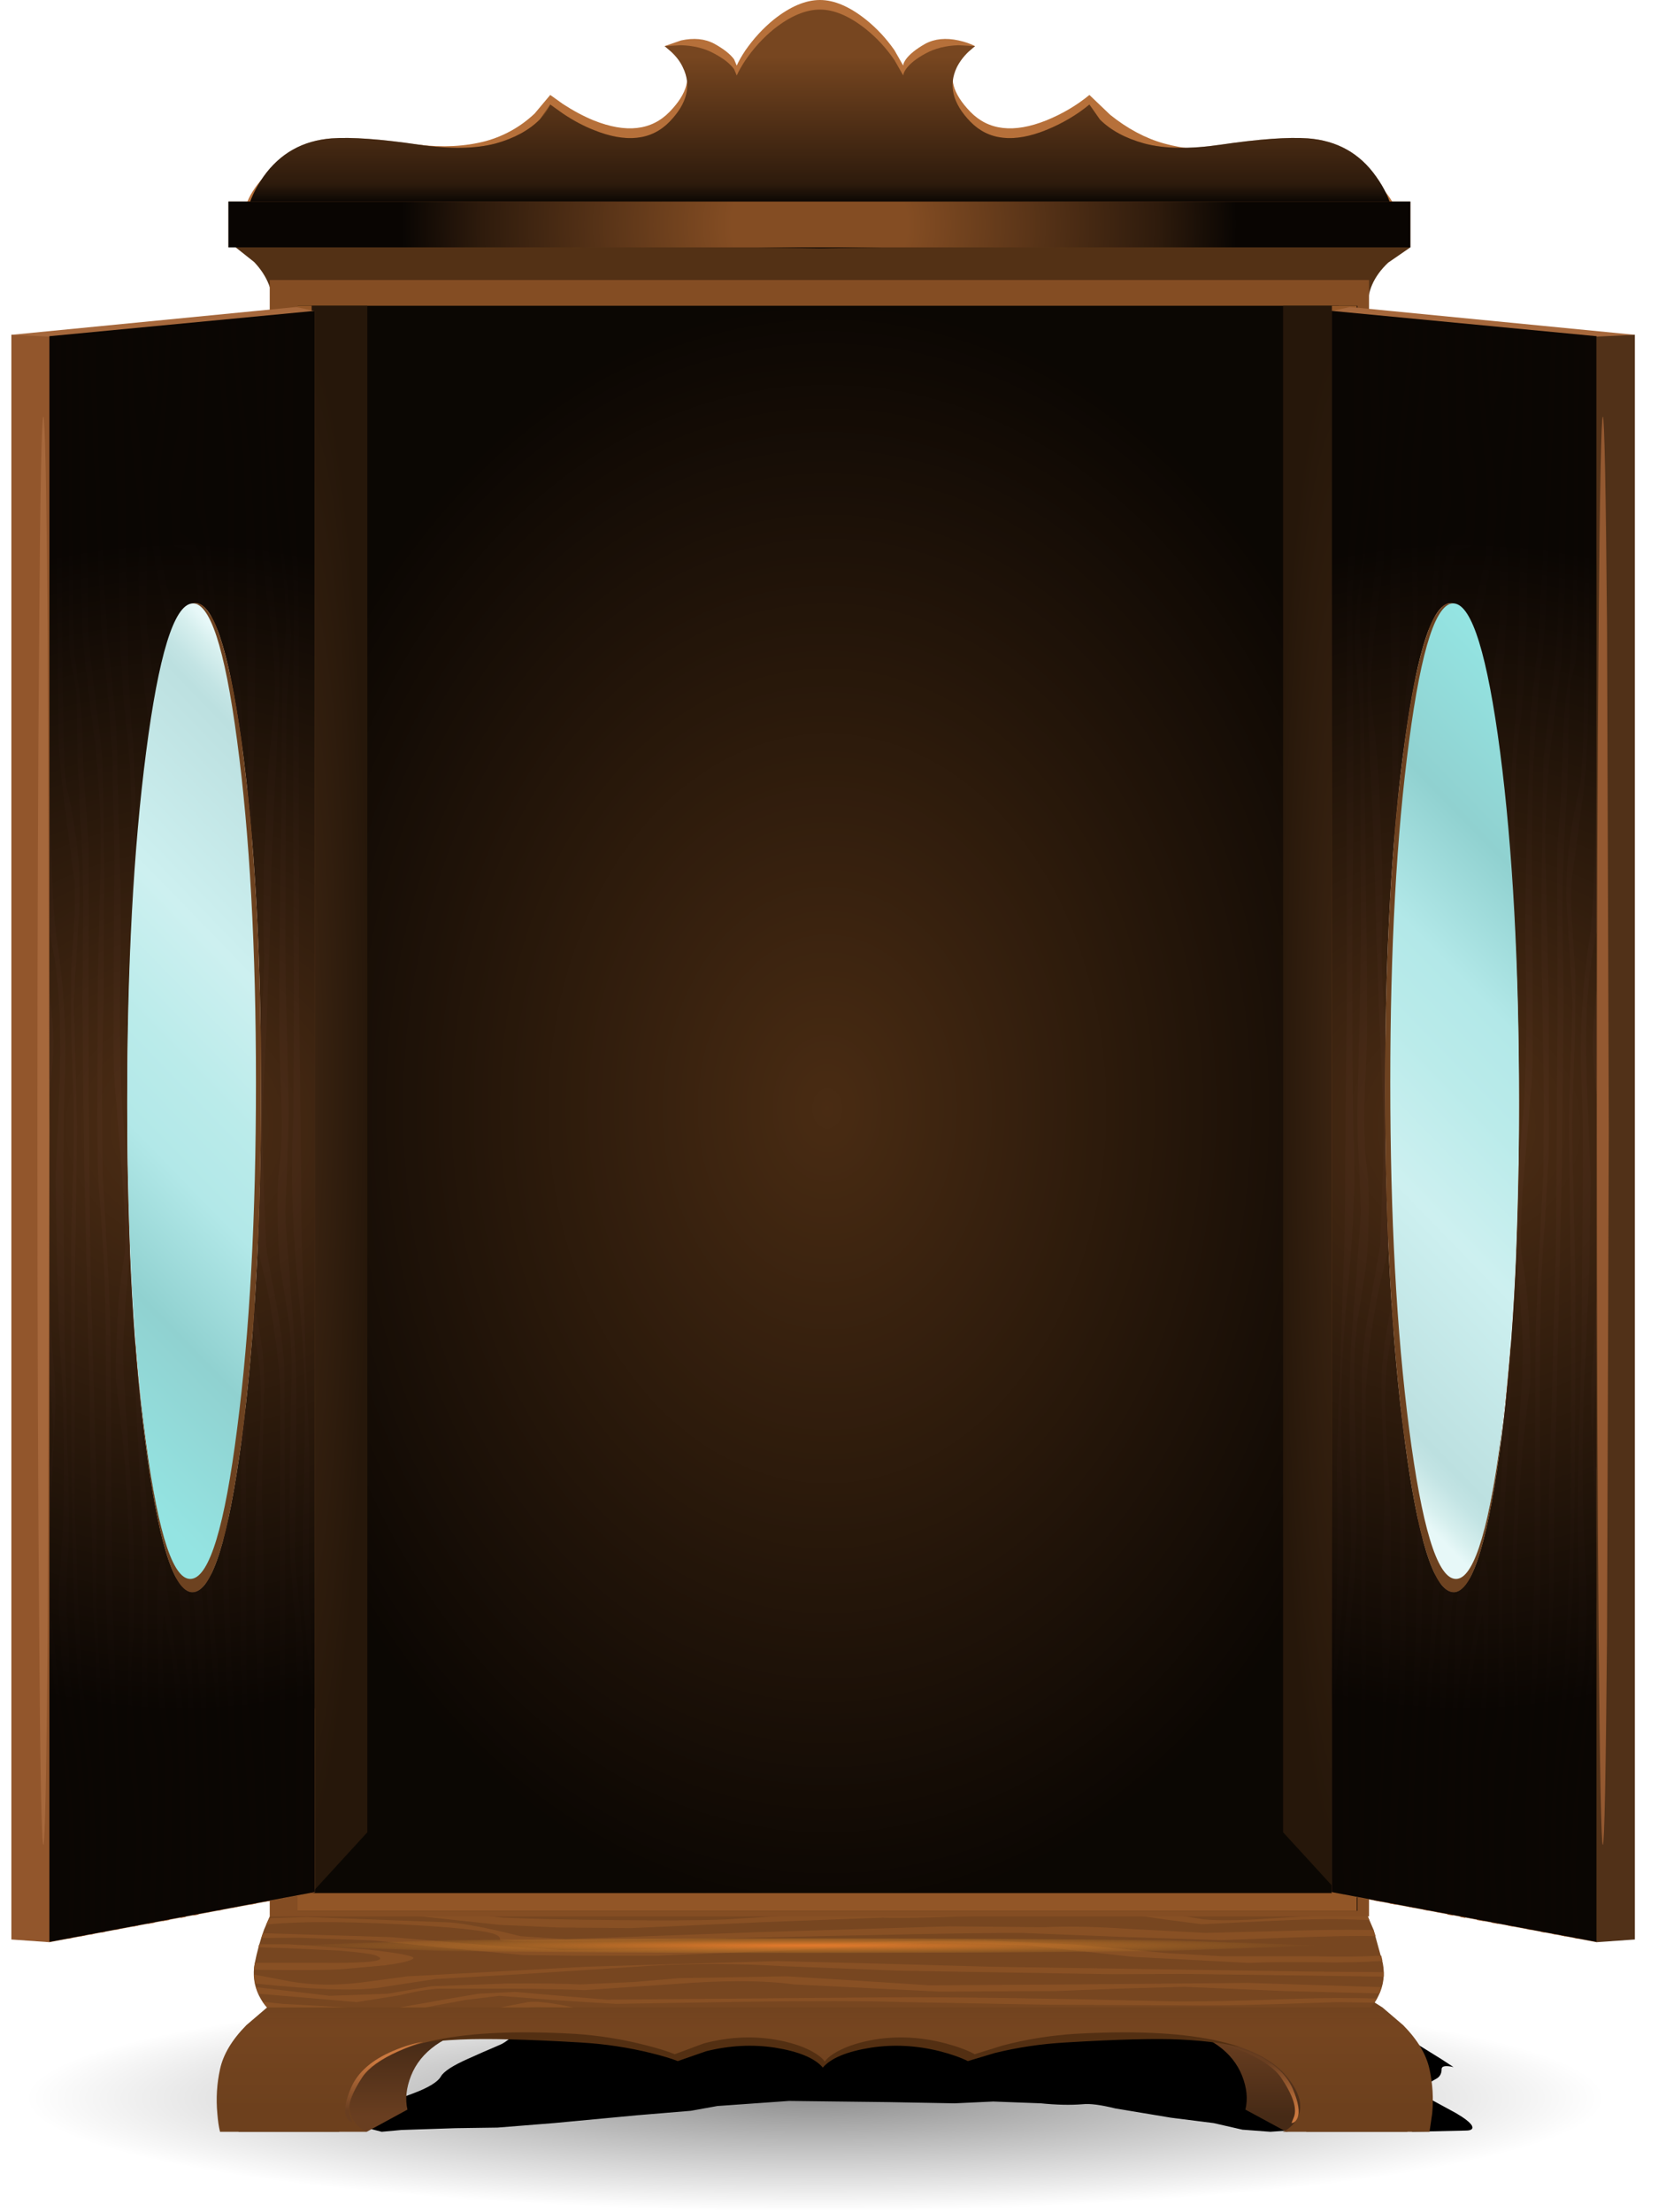 <?xml version="1.0" encoding="UTF-8" standalone="no"?>
<svg xmlns:xlink="http://www.w3.org/1999/xlink" height="369.25px" width="278.25px" xmlns="http://www.w3.org/2000/svg">
  <g transform="matrix(1.0, 0.0, 0.0, 1.0, 0.0, 0.0)">
    <use height="37.95" transform="matrix(1.0, 0.0, 0.0, 1.0, 4.1, 331.3)" width="264.0" xlink:href="#shape0"/>
    <use height="28.15" transform="matrix(0.97, 0.0, 0.0, 1.0, 52.4, 327.8)" width="199.5" xlink:href="#sprite0"/>
    <use height="355.9" transform="matrix(1.0, 0.0, 0.0, 1.0, 36.2, 0.0)" width="203.1" xlink:href="#shape2"/>
    <use height="41.0" transform="matrix(1.0, 0.0, 0.0, 1.0, 41.3, 1.6)" width="191.25" xlink:href="#sprite1"/>
    <use height="301.5" transform="matrix(1.0, 0.0, 0.0, 1.0, 38.15, 33.65)" width="197.4" xlink:href="#shape4"/>
    <use height="7.65" transform="matrix(1.0, 0.0, 0.0, 1.0, 38.15, 33.65)" width="197.4" xlink:href="#sprite2"/>
    <use height="268.0" transform="matrix(1.0, 0.0, 0.0, 1.0, 49.65, 51.05)" width="176.95" xlink:href="#shape6"/>
    <use height="265.05" transform="matrix(1.033, 0.0, 0.0, 1.011, 49.7, 51.05)" width="171.35" xlink:href="#sprite3"/>
    <use height="273.2" transform="matrix(1.0, 0.0, 0.0, 1.0, 1.9, 51.05)" width="224.7" xlink:href="#shape8"/>
    <use height="270.4" transform="matrix(1.0, 0.0, 0.0, 1.007, 8.25, 51.9)" width="44.3" xlink:href="#sprite4"/>
    <use height="165.1" transform="matrix(1.0, 0.0, 0.0, 1.0, 22.95, 100.75)" width="20.65" xlink:href="#shape10"/>
    <use height="161.7" transform="matrix(1.0, 0.0, 0.0, 1.007, 21.25, 100.75)" width="21.5" xlink:href="#sprite5"/>
    <use height="273.0" transform="matrix(1.0, 0.0, 0.0, 1.0, 6.25, 51.25)" width="266.8" xlink:href="#shape12"/>
    <use height="270.4" transform="matrix(1.0, 0.0, 0.0, 1.007, 222.4, 51.9)" width="44.25" xlink:href="#sprite6"/>
    <use height="165.1" transform="matrix(1.0, 0.0, 0.0, 1.0, 231.35, 100.75)" width="20.65" xlink:href="#shape14"/>
    <use height="161.7" transform="matrix(1.0, 0.0, 0.0, 1.007, 232.2, 100.75)" width="21.5" xlink:href="#sprite7"/>
    <use height="238.45" transform="matrix(1.0, 0.0, 0.0, 1.0, 266.7, 69.55)" width="2.0" xlink:href="#shape16"/>
  </g>
  <defs>
    <g id="shape0" transform="matrix(1.0, 0.0, 0.0, 1.0, -4.1, -331.3)">
      <path d="M42.75 336.85 Q81.45 331.3 136.15 331.3 190.8 331.3 229.45 336.85 268.1 342.45 268.1 350.3 268.1 358.15 229.45 363.7 190.8 369.25 136.15 369.25 81.5 369.25 42.75 363.7 4.1 358.15 4.1 350.3 4.1 342.45 42.75 336.85" fill="url(#gradient0)" fill-rule="evenodd" stroke="none"/>
    </g>
    <radialGradient cx="0" cy="0" gradientTransform="matrix(0.161, 0.0, 0.0, -0.023, 136.15, 350.3)" gradientUnits="userSpaceOnUse" id="gradient0" r="819.2" spreadMethod="pad">
      <stop offset="0.0" stop-color="#000000" stop-opacity="0.439"/>
      <stop offset="1.0" stop-color="#000000" stop-opacity="0.0"/>
    </radialGradient>
    <g id="sprite0" transform="matrix(1.0, 0.0, 0.0, 1.0, 0.0, 0.0)">
      <use height="28.15" transform="matrix(1.0, 0.0, 0.0, 1.0, 0.0, 0.0)" width="199.5" xlink:href="#shape1"/>
    </g>
    <g id="shape1" transform="matrix(1.0, 0.0, 0.0, 1.0, 0.0, 0.0)">
      <path d="M183.9 7.85 Q183.8 8.55 185.55 9.4 L187.35 10.4 Q186.4 10.25 187.2 11.05 L189.3 13.05 194.2 16.0 196.25 17.3 Q194.2 16.85 194.2 17.65 194.2 18.65 193.45 19.15 L191.75 20.1 Q190.95 20.6 191.05 21.45 L191.3 22.15 196.7 25.0 Q198.9 26.25 199.4 27.05 199.85 27.9 198.35 27.9 L189.2 28.1 188.0 27.6 183.05 27.05 173.5 27.5 164.7 28.1 159.9 27.75 154.95 26.65 147.6 25.75 138.0 24.2 Q134.25 23.3 132.4 23.5 129.3 23.75 125.2 23.35 L117.0 23.05 110.35 23.35 99.05 23.15 81.85 22.95 69.5 23.8 64.9 24.6 55.6 25.35 41.35 26.65 31.65 27.4 24.4 27.5 15.1 27.8 11.7 28.1 4.25 26.25 Q5.05 25.65 5.9 25.15 L0.0 22.15 3.75 15.15 9.05 23.75 10.75 23.35 Q13.65 23.0 17.1 21.7 21.1 20.25 21.9 18.85 22.65 17.6 26.6 15.9 28.75 14.95 32.25 13.5 33.75 12.8 35.5 10.75 L38.45 7.35 Q42.25 3.55 81.85 2.15 L124.3 0.4 Q144.9 -0.35 151.25 0.4 157.6 1.15 166.75 3.3 L179.95 6.55 Q183.95 7.5 183.9 7.85" fill="#000000" fill-rule="evenodd" stroke="none"/>
    </g>
    <g id="shape2" transform="matrix(1.0, 0.0, 0.0, 1.0, -36.2, 0.0)">
      <path d="M86.35 337.1 L95.85 335.85 Q99.15 335.65 100.6 335.9 L86.35 337.1 80.15 338.35 Q71.05 340.5 68.65 346.55 67.45 349.6 68.05 352.2 L61.25 355.9 53.8 354.05 49.45 348.5 Q49.55 347.5 50.0 346.0 50.95 343.0 52.9 340.5 L51.65 339.9 86.35 337.1" fill="url(#gradient1)" fill-rule="evenodd" stroke="none"/>
      <path d="M223.2 340.5 Q225.15 343.0 226.05 346.0 L226.6 348.5 222.25 354.05 214.85 355.9 208.0 352.2 Q208.65 349.6 207.45 346.55 205.05 340.5 195.95 338.35 L189.75 337.1 224.45 339.9 223.2 340.5 M175.5 335.9 L180.25 335.85 Q184.5 336.1 189.75 337.1 L175.5 335.9" fill="url(#gradient2)" fill-rule="evenodd" stroke="none"/>
      <path d="M56.3 332.3 L65.5 331.1 73.1 330.35 137.45 335.65 201.8 330.35 209.4 331.1 218.55 332.3 Q220.65 332.85 227.45 337.0 L230.8 339.65 Q234.3 343.0 235.05 346.35 235.8 349.7 235.5 353.15 L235.05 355.9 218.15 355.9 Q218.85 354.95 218.85 353.25 218.95 349.85 215.65 346.05 211.45 341.2 197.15 340.5 191.15 340.2 177.85 341.0 171.85 341.35 166.15 342.75 L161.65 344.1 Q159.85 343.2 156.95 342.45 151.15 341.0 145.5 341.85 139.5 342.8 137.45 345.15 L137.45 345.2 137.4 345.2 137.4 345.15 Q135.35 342.8 129.4 341.85 123.8 341.0 117.95 342.45 L113.2 344.1 Q111.55 343.45 108.7 342.75 103.0 341.35 97.05 341.0 83.5 340.2 76.9 340.5 61.85 341.2 57.65 346.05 54.35 349.85 55.2 353.25 55.6 354.95 56.7 355.9 L39.85 355.9 Q39.55 354.85 39.4 353.15 39.1 349.7 39.85 346.35 40.6 343.0 44.1 339.65 L47.45 337.0 51.1 334.85 Q55.0 332.65 56.3 332.3" fill="#532f12" fill-rule="evenodd" stroke="none"/>
      <path d="M53.8 330.05 L63.3 328.7 71.15 327.85 137.75 333.7 204.35 327.85 212.2 328.7 221.7 330.05 Q223.85 330.65 230.9 335.15 L234.35 338.1 Q237.95 341.75 238.75 345.45 239.55 349.1 239.2 352.85 L238.75 355.9 214.25 355.9 Q215.75 355.25 216.6 353.75 218.3 350.8 214.9 346.65 207.75 337.95 179.55 339.55 173.35 339.95 167.45 341.5 L162.8 342.95 Q160.95 341.95 157.95 341.15 151.9 339.55 146.1 340.5 142.3 341.15 139.85 342.5 138.4 343.3 137.8 344.1 L137.8 344.2 137.75 344.15 137.7 344.2 137.7 344.1 Q137.1 343.3 135.65 342.5 133.2 341.15 129.4 340.5 123.6 339.55 117.55 341.15 L112.7 342.95 Q111.0 342.25 108.05 341.5 102.15 339.95 95.95 339.55 67.8 337.95 60.6 346.65 57.25 350.8 58.9 353.75 59.75 355.25 61.25 355.9 L36.75 355.9 Q36.45 354.75 36.3 352.85 35.95 349.1 36.75 345.45 37.55 341.75 41.15 338.1 L44.6 335.15 48.4 332.85 Q52.45 330.45 53.8 330.05" fill="#774620" fill-rule="evenodd" stroke="none"/>
      <path d="M53.8 330.05 L63.3 328.7 71.15 327.85 137.75 333.7 204.35 327.85 212.2 328.7 221.7 330.05 Q223.85 330.65 230.9 335.15 L234.35 338.1 Q237.95 341.75 238.75 345.45 239.55 349.1 239.2 352.85 L238.75 355.9 214.25 355.9 Q215.75 355.25 216.6 353.75 218.3 350.8 214.9 346.65 207.75 337.95 179.55 339.55 173.35 339.95 167.45 341.5 L162.8 342.95 Q160.95 341.95 157.95 341.15 151.9 339.55 146.1 340.5 142.3 341.15 139.85 342.5 138.4 343.3 137.8 344.1 L137.8 344.2 137.75 344.15 137.7 344.2 137.7 344.1 Q137.1 343.3 135.65 342.5 133.2 341.15 129.4 340.5 123.6 339.55 117.55 341.15 L112.7 342.95 Q111.0 342.25 108.05 341.5 102.15 339.95 95.95 339.55 67.8 337.95 60.6 346.65 57.25 350.8 58.9 353.75 59.75 355.25 61.25 355.9 L36.75 355.9 Q36.45 354.75 36.3 352.85 35.95 349.1 36.75 345.45 37.55 341.75 41.15 338.1 L44.6 335.15 48.4 332.85 Q52.45 330.45 53.8 330.05" fill="url(#gradient3)" fill-rule="evenodd" stroke="none"/>
      <path d="M53.8 330.05 L63.3 328.7 71.15 327.85 137.75 333.7 204.35 327.85 212.2 328.7 221.7 330.05 Q223.85 330.65 230.9 335.15 L234.35 338.1 Q237.95 341.75 238.75 345.45 239.55 349.1 239.2 352.85 L238.75 355.9 214.25 355.9 Q215.75 355.25 216.6 353.75 218.3 350.8 214.9 346.65 207.75 337.95 179.55 339.55 173.35 339.95 167.45 341.5 L162.8 342.95 Q160.95 341.95 157.95 341.15 151.9 339.55 146.1 340.5 142.3 341.15 139.85 342.5 138.4 343.3 137.8 344.1 L137.8 344.2 137.75 344.15 137.7 344.2 137.7 344.1 Q137.1 343.3 135.65 342.5 133.2 341.15 129.4 340.5 123.6 339.55 117.55 341.15 L112.7 342.95 Q111.0 342.25 108.05 341.5 102.15 339.95 95.95 339.55 67.8 337.95 60.6 346.65 57.25 350.8 58.9 353.75 59.75 355.25 61.25 355.9 L36.75 355.9 Q36.45 354.75 36.3 352.85 35.95 349.1 36.75 345.45 37.55 341.75 41.15 338.1 L44.6 335.15 48.4 332.85 Q52.45 330.45 53.8 330.05" fill="url(#gradient4)" fill-rule="evenodd" stroke="none"/>
      <path d="M65.65 342.4 Q68.35 341.25 70.65 340.9 68.75 341.45 66.55 342.45 62.1 344.45 60.6 346.65 57.65 351.1 58.45 353.25 L58.85 354.25 Q58.2 354.2 57.85 353.4 57.2 351.9 58.65 348.5 60.35 344.65 65.65 342.4" fill="url(#gradient5)" fill-rule="evenodd" stroke="none"/>
      <path d="M203.9 341.1 L208.9 342.6 Q214.2 344.85 215.9 348.7 217.35 352.1 216.7 353.6 216.35 354.4 215.7 354.45 L216.1 353.45 Q216.95 351.3 213.95 346.85 212.45 344.65 208.05 342.65 L203.9 341.1" fill="url(#gradient6)" fill-rule="evenodd" stroke="none"/>
      <path d="M46.3 36.1 L41.3 33.7 Q42.25 31.35 44.65 28.95 49.4 24.05 56.65 23.55 L69.75 24.15 Q76.05 24.9 81.15 23.55 85.8 22.25 89.3 18.95 L91.9 15.85 94.0 17.35 Q96.6 19.05 99.15 20.1 107.3 23.35 111.85 18.65 116.25 14.1 114.05 10.45 113.4 9.3 112.1 8.4 L111.0 7.7 113.75 6.75 Q116.95 6.05 119.3 7.3 121.65 8.6 122.6 9.9 L123.05 10.95 Q123.5 9.9 124.5 8.4 126.55 5.45 129.25 3.25 133.35 0.0 136.95 0.0 140.5 0.0 144.6 3.25 147.35 5.45 149.4 8.4 L150.85 10.95 Q150.85 10.55 151.3 9.9 152.25 8.6 154.55 7.3 156.9 6.05 160.1 6.75 161.7 7.1 162.85 7.7 L161.75 8.4 Q160.5 9.3 159.8 10.45 157.65 14.1 162.05 18.65 166.6 23.35 174.75 20.1 178.8 18.45 181.95 15.85 L185.4 19.15 Q189.75 22.65 194.4 23.95 199.5 25.35 204.3 24.8 L215.95 24.35 Q223.25 24.85 228.6 29.35 231.3 31.55 232.55 33.7 L227.6 36.1 199.35 36.1 137.15 40.95 137.15 41.0 136.95 40.95 136.7 41.0 136.7 40.95 74.5 36.1 46.3 36.1" fill="#b6703a" fill-rule="evenodd" stroke="none"/>
      <path d="M46.3 37.7 L41.3 35.3 Q41.95 32.45 44.0 29.5 48.15 23.65 55.4 23.1 60.4 22.75 69.95 24.15 77.7 25.3 82.8 23.95 87.45 22.65 90.15 19.95 L91.9 17.45 94.0 18.95 Q96.6 20.7 99.15 21.7 107.3 25.0 111.85 20.3 116.25 15.75 114.05 11.25 113.4 9.85 112.1 8.65 L111.0 7.7 113.75 7.55 Q116.95 7.65 119.3 8.95 121.65 10.2 122.6 11.55 L123.05 12.6 Q123.5 11.55 124.5 10.05 126.55 7.05 129.25 4.85 133.35 1.6 136.95 1.6 140.5 1.6 144.6 4.85 147.35 7.05 149.4 10.05 L150.85 12.6 Q150.85 12.2 151.3 11.55 152.25 10.2 154.55 8.95 156.9 7.65 160.1 7.55 L162.85 7.7 161.75 8.65 Q160.5 9.85 159.8 11.25 157.65 15.75 162.05 20.3 166.6 25.0 174.75 21.7 178.8 20.05 181.95 17.45 L183.7 19.95 Q186.4 22.65 191.1 23.95 196.15 25.3 203.9 24.15 213.45 22.75 218.45 23.1 225.75 23.65 229.85 29.5 231.95 32.45 232.55 35.3 L227.6 37.7 199.35 37.7 137.15 42.55 137.15 42.6 136.95 42.55 136.7 42.6 136.7 42.55 74.5 37.7 46.3 37.7" fill="#774620" fill-rule="evenodd" stroke="none"/>
    </g>
    <linearGradient gradientTransform="matrix(0.0, 0.008, 0.008, 0.0, 75.05, 346.85)" gradientUnits="userSpaceOnUse" id="gradient1" spreadMethod="pad" x1="-819.2" x2="819.2">
      <stop offset="0.0" stop-color="#462a16"/>
      <stop offset="1.0" stop-color="#693e20"/>
    </linearGradient>
    <linearGradient gradientTransform="matrix(0.0, -0.008, 0.008, 0.0, 201.05, 346.85)" gradientUnits="userSpaceOnUse" id="gradient2" spreadMethod="pad" x1="-819.2" x2="819.2">
      <stop offset="0.0" stop-color="#462a16"/>
      <stop offset="1.0" stop-color="#693e20"/>
    </linearGradient>
    <linearGradient gradientTransform="matrix(0.0, 0.01, 0.01, 0.0, 137.75, 344.05)" gradientUnits="userSpaceOnUse" id="gradient3" spreadMethod="pad" x1="-819.2" x2="819.2">
      <stop offset="0.0" stop-color="#000000" stop-opacity="0.0"/>
      <stop offset="1.0" stop-color="#000000" stop-opacity="0.086"/>
    </linearGradient>
    <linearGradient gradientTransform="matrix(0.0, -0.004, -0.004, 0.0, 137.75, 335.55)" gradientUnits="userSpaceOnUse" id="gradient4" spreadMethod="pad" x1="-819.2" x2="819.2">
      <stop offset="0.0" stop-color="#000000" stop-opacity="0.0"/>
      <stop offset="1.0" stop-color="#000000" stop-opacity="0.086"/>
    </linearGradient>
    <linearGradient gradientTransform="matrix(0.0, 0.005, 0.005, 0.0, 64.15, 348.25)" gradientUnits="userSpaceOnUse" id="gradient5" spreadMethod="pad" x1="-819.2" x2="819.2">
      <stop offset="0.0" stop-color="#ca783f"/>
      <stop offset="1.0" stop-color="#693e20"/>
    </linearGradient>
    <linearGradient gradientTransform="matrix(0.0, -0.005, 0.005, 0.0, 210.4, 348.45)" gradientUnits="userSpaceOnUse" id="gradient6" spreadMethod="pad" x1="-819.2" x2="819.2">
      <stop offset="0.0" stop-color="#ca783f"/>
      <stop offset="1.0" stop-color="#693e20"/>
    </linearGradient>
    <g id="sprite1" transform="matrix(1.0, 0.0, 0.0, 1.0, 0.0, 0.0)">
      <use height="41.0" transform="matrix(1.0, 0.0, 0.0, 1.0, 0.0, 0.0)" width="191.25" xlink:href="#shape3"/>
    </g>
    <g id="shape3" transform="matrix(1.0, 0.0, 0.0, 1.0, 0.0, 0.0)">
      <path d="M177.15 21.5 Q184.45 22.05 188.55 27.9 190.65 30.85 191.25 33.7 L186.3 36.1 158.05 36.1 95.85 40.95 95.85 41.0 95.65 40.95 95.4 41.0 95.4 40.95 33.2 36.1 5.0 36.1 0.0 33.7 Q0.65 30.85 2.7 27.9 6.85 22.05 14.1 21.5 19.1 21.15 28.65 22.55 36.4 23.7 41.5 22.35 46.15 21.05 48.85 18.35 50.2 16.95 50.6 15.85 L52.7 17.35 Q55.3 19.1 57.85 20.1 66.0 23.4 70.55 18.7 74.95 14.15 72.75 9.65 72.1 8.25 70.8 7.05 L69.7 6.1 72.45 5.95 Q75.65 6.05 78.0 7.35 80.35 8.6 81.3 9.95 L81.75 11.0 83.2 8.45 Q85.25 5.45 87.95 3.25 92.05 0.0 95.65 0.0 99.2 0.0 103.3 3.25 106.05 5.45 108.1 8.45 L109.55 11.0 110.0 9.95 Q110.95 8.6 113.25 7.35 115.6 6.05 118.8 5.95 L121.55 6.1 Q119.6 7.45 118.5 9.65 116.35 14.15 120.75 18.7 125.3 23.4 133.45 20.1 137.5 18.45 140.65 15.85 L142.4 18.35 Q145.1 21.05 149.8 22.35 154.85 23.7 162.6 22.55 172.15 21.15 177.15 21.5" fill="url(#gradient7)" fill-rule="evenodd" stroke="none"/>
    </g>
    <linearGradient gradientTransform="matrix(0.0, 0.015, 0.015, 0.0, 95.65, 20.1)" gradientUnits="userSpaceOnUse" id="gradient7" spreadMethod="pad" x1="-819.2" x2="819.2">
      <stop offset="0.0" stop-color="#000000" stop-opacity="0.0"/>
      <stop offset="0.867" stop-color="#000000" stop-opacity="0.62"/>
      <stop offset="1.0" stop-color="#000000" stop-opacity="0.929"/>
    </linearGradient>
    <g id="shape4" transform="matrix(1.0, 0.0, 0.0, 1.0, -38.15, -33.65)">
      <path d="M44.1 322.15 L45.05 319.95 53.75 313.4 136.75 314.75 219.75 313.4 228.45 319.95 229.4 322.15 230.95 327.75 Q231.5 330.6 230.25 333.15 229.65 334.45 228.9 335.15 L44.6 335.15 Q43.9 334.45 43.25 333.15 42.0 330.6 42.55 327.75 43.1 324.95 44.1 322.15" fill="#774620" fill-rule="evenodd" stroke="none"/>
      <path d="M48.2 324.6 L61.6 325.5 Q69.7 326.4 69.0 327.0 68.35 327.55 64.4 328.1 L57.2 328.75 Q53.9 329.0 42.4 328.85 L42.55 327.75 42.55 327.7 53.85 327.7 Q66.0 327.8 62.85 326.5 62.0 326.1 56.65 325.65 L47.95 325.25 43.15 325.1 43.3 324.6 48.2 324.6" fill="#885024" fill-rule="evenodd" stroke="none"/>
      <path d="M43.9 334.2 L47.25 334.55 57.95 335.15 44.6 335.15 43.9 334.2" fill="#885024" fill-rule="evenodd" stroke="none"/>
      <path d="M66.5 333.15 L59.55 334.25 43.15 332.85 42.75 331.75 55.05 333.2 64.8 332.85 72.05 331.6 84.65 331.15 Q93.45 331.1 96.9 331.3 L105.8 330.9 113.45 330.25 131.4 329.95 143.6 330.7 155.25 331.45 178.9 331.3 208.45 331.05 230.75 331.75 230.4 332.8 214.35 332.4 207.5 332.1 197.8 331.7 186.8 332.0 176.55 332.4 156.95 332.5 132.6 331.3 Q125.05 330.25 112.4 331.25 L97.6 332.25 Q93.35 332.05 85.2 332.0 L73.5 332.0 Q71.2 332.05 66.5 333.15" fill="#885024" fill-rule="evenodd" stroke="none"/>
      <path d="M175.35 334.7 L151.25 334.25 Q141.5 333.95 123.5 334.2 L102.8 334.55 92.4 333.9 83.4 333.2 77.7 333.9 71.0 335.15 66.7 335.15 74.65 333.75 79.9 332.85 86.0 332.55 94.15 333.25 101.4 333.85 148.4 333.45 Q164.0 333.35 196.85 334.15 204.65 334.15 215.05 333.75 222.65 333.45 229.95 333.65 L229.5 334.35 223.35 334.25 212.9 334.6 Q203.9 334.9 196.65 334.8 L175.35 334.7" fill="#885024" fill-rule="evenodd" stroke="none"/>
      <path d="M64.25 331.7 Q58.3 332.8 42.6 331.15 L42.4 329.65 48.45 330.8 Q53.85 331.75 60.2 331.0 L68.05 329.95 97.85 328.35 129.75 327.4 147.55 327.85 165.65 328.35 218.6 329.15 231.1 329.25 231.1 330.0 197.8 329.55 185.75 329.6 167.8 329.3 149.85 329.0 130.7 328.25 Q119.2 327.55 108.45 328.2 L87.65 329.55 72.7 330.4 64.25 331.7" fill="#885024" fill-rule="evenodd" stroke="none"/>
      <path d="M95.8 335.15 L89.55 335.1 88.0 335.15 83.55 335.15 88.15 334.25 Q90.2 333.95 95.8 335.15" fill="#885024" fill-rule="evenodd" stroke="none"/>
      <path d="M57.4 318.0 Q53.35 317.5 47.7 317.95 L48.9 317.05 Q54.9 316.85 58.15 316.95 L69.95 318.5 83.9 320.15 Q90.45 320.45 101.85 320.55 115.15 320.7 121.25 320.45 L136.45 319.5 Q146.35 318.95 152.9 319.35 159.65 319.8 169.45 319.35 L183.15 318.55 193.3 319.2 201.1 320.45 Q203.7 320.7 208.7 320.5 L222.85 319.65 227.65 319.35 228.45 319.95 228.7 320.55 225.45 320.45 Q221.0 320.25 211.05 320.75 L200.65 321.25 194.55 320.45 186.0 319.2 Q183.45 318.95 168.15 319.65 152.05 320.35 147.45 320.15 L127.5 320.9 105.4 321.9 93.25 321.8 83.4 321.35 69.95 319.9 57.4 318.0" fill="#885024" fill-rule="evenodd" stroke="none"/>
      <path d="M49.85 323.5 L43.65 323.55 43.9 322.75 65.2 323.4 80.65 324.7 93.6 325.55 Q111.3 325.55 130.7 324.75 150.05 323.95 164.25 323.95 L179.65 324.65 195.2 326.1 204.15 326.6 219.8 326.6 Q225.7 326.75 230.7 326.5 L230.9 327.4 230.4 327.4 Q225.85 327.7 220.05 327.6 213.35 327.5 208.45 327.7 L189.3 326.7 171.35 324.75 155.55 324.3 132.8 325.55 110.05 326.5 95.45 326.5 87.4 326.4 74.9 325.25 62.3 323.95 49.85 323.5" fill="#885024" fill-rule="evenodd" stroke="none"/>
      <path d="M53.55 313.55 L53.75 313.4 82.0 313.85 109.4 315.3 136.95 314.9 Q154.8 314.5 167.3 314.65 180.0 314.8 194.55 314.2 L215.05 313.6 219.95 313.55 221.45 314.65 210.1 315.0 201.8 315.2 184.0 315.5 Q170.2 315.7 164.95 315.45 159.85 315.2 136.95 315.65 L107.5 316.15 93.65 316.3 80.8 315.2 69.3 313.8 Q64.15 313.5 53.55 313.55" fill="#885024" fill-rule="evenodd" stroke="none"/>
      <path d="M44.45 321.3 L44.95 320.25 51.25 320.05 75.15 320.95 Q78.95 321.25 86.95 323.25 L94.5 323.75 125.95 322.6 158.6 321.6 174.4 321.75 Q179.85 321.45 188.95 322.05 L201.35 322.7 213.55 322.4 Q222.65 322.1 228.3 322.2 L229.4 322.2 229.75 323.25 Q225.8 323.1 215.05 323.5 L204.0 323.9 188.35 323.4 170.6 322.7 Q160.75 322.65 119.35 323.65 84.7 324.5 83.5 323.85 83.65 323.25 82.45 322.85 80.2 322.1 70.9 321.5 53.6 320.4 44.45 321.3" fill="#885024" fill-rule="evenodd" stroke="none"/>
      <path d="M59.1 315.3 Q54.9 315.0 51.35 315.2 L52.5 314.35 59.3 314.05 Q60.45 313.9 67.65 315.4 L77.75 317.05 90.5 317.5 102.55 317.9 108.3 317.2 116.75 316.65 Q146.7 316.65 153.15 317.05 158.45 317.4 166.65 317.15 L181.75 316.4 Q188.5 316.05 193.4 316.15 L201.35 316.65 208.2 317.15 215.05 317.35 224.65 317.1 226.35 318.35 219.1 318.55 208.2 318.45 200.9 317.45 Q194.55 316.5 163.55 318.15 160.0 318.35 146.1 317.75 131.6 317.15 125.25 317.35 L111.5 317.8 Q106.65 318.1 105.85 318.7 L98.55 319.05 81.3 318.15 68.6 316.8 59.1 315.3" fill="#885024" fill-rule="evenodd" stroke="none"/>
      <path d="M220.6 324.8 L195.3 325.7 Q170.15 326.05 134.3 326.05 98.4 326.05 73.25 325.7 L47.95 324.8 73.25 323.95 Q98.7 323.6 134.3 323.6 169.9 323.6 195.3 323.95 L220.6 324.8" fill="url(#gradient8)" fill-rule="evenodd" stroke="none"/>
      <path d="M67.55 60.05 Q45.3 56.05 45.55 51.65 45.8 47.3 42.45 43.75 L39.05 41.05 50.8 40.15 137.0 41.45 223.2 40.15 235.55 41.3 231.85 43.85 Q228.2 47.3 228.45 51.65 228.7 56.05 206.45 60.05 L184.15 63.15 137.0 56.2 89.85 63.15 Q78.7 62.05 67.55 60.05" fill="#533115" fill-rule="evenodd" stroke="none"/>
      <path d="M45.05 46.75 L228.65 46.75 228.65 319.95 45.05 319.95 45.05 46.75" fill="#844d23" fill-rule="evenodd" stroke="none"/>
      <path d="M38.15 33.65 L235.55 33.65 235.55 41.3 38.15 41.3 38.15 33.65" fill="#844d23" fill-rule="evenodd" stroke="none"/>
    </g>
    <radialGradient cx="0" cy="0" gradientTransform="matrix(0.106, 0.0, 0.0, -0.002, 134.3, 324.8)" gradientUnits="userSpaceOnUse" id="gradient8" r="819.2" spreadMethod="pad">
      <stop offset="0.055" stop-color="#e57b2c" stop-opacity="0.929"/>
      <stop offset="1.0" stop-color="#c08529" stop-opacity="0.0"/>
    </radialGradient>
    <g id="sprite2" transform="matrix(1.0, 0.0, 0.0, 1.0, 0.0, 0.0)">
      <use height="7.65" transform="matrix(1.0, 0.0, 0.0, 1.0, 0.0, 0.0)" width="197.4" xlink:href="#shape5"/>
    </g>
    <g id="shape5" transform="matrix(1.0, 0.0, 0.0, 1.0, 0.0, 0.0)">
      <path d="M197.4 7.65 L0.0 7.65 0.0 0.0 197.4 0.0 197.4 7.65" fill="url(#gradient9)" fill-rule="evenodd" stroke="none"/>
    </g>
    <radialGradient cx="0" cy="0" gradientTransform="matrix(0.085, 0.0, 0.0, -0.074, 98.7, 3.85)" gradientUnits="userSpaceOnUse" id="gradient9" r="819.2" spreadMethod="pad">
      <stop offset="0.212" stop-color="#000000" stop-opacity="0.0"/>
      <stop offset="0.812" stop-color="#000000" stop-opacity="0.651"/>
      <stop offset="1.0" stop-color="#000000" stop-opacity="0.929"/>
    </radialGradient>
    <g id="shape6" transform="matrix(1.0, 0.0, 0.0, 1.0, -49.65, -51.05)">
      <path d="M49.65 51.05 L226.6 51.05 226.6 319.05 49.65 319.05 49.65 51.05" fill="#74451e" fill-rule="evenodd" stroke="none"/>
    </g>
    <g id="sprite3" transform="matrix(1.0, 0.0, 0.0, 1.0, 0.0, 0.0)">
      <use height="265.05" transform="matrix(1.0, 0.0, 0.0, 1.0, 0.0, 0.0)" width="171.35" xlink:href="#shape7"/>
    </g>
    <g id="shape7" transform="matrix(1.0, 0.0, 0.0, 1.0, 0.0, 0.0)">
      <path d="M171.35 265.05 L0.0 265.05 0.0 0.0 171.35 0.0 171.35 265.05" fill="url(#gradient10)" fill-rule="evenodd" stroke="none"/>
    </g>
    <radialGradient cx="0" cy="0" gradientTransform="matrix(0.118, 0.0, 0.0, -0.162, 85.65, 132.55)" gradientUnits="userSpaceOnUse" id="gradient10" r="819.2" spreadMethod="pad">
      <stop offset="0.0" stop-color="#000000" stop-opacity="0.369"/>
      <stop offset="1.0" stop-color="#000000" stop-opacity="0.902"/>
    </radialGradient>
    <g id="shape8" transform="matrix(1.0, 0.0, 0.0, 1.0, -1.9, -51.05)">
      <path d="M61.35 51.05 L61.35 305.9 52.05 316.05 51.3 59.25 52.05 51.05 61.35 51.05" fill="url(#gradient11)" fill-rule="evenodd" stroke="none"/>
      <path d="M214.3 51.05 L223.6 51.05 224.45 59.25 223.6 316.05 214.3 305.9 214.3 51.05" fill="url(#gradient12)" fill-rule="evenodd" stroke="none"/>
      <path d="M49.65 51.05 L52.05 51.05 52.05 316.05 222.45 316.05 222.45 51.05 226.6 51.05 226.6 319.05 49.65 319.05 49.65 51.05" fill="#925627" fill-rule="evenodd" stroke="none"/>
      <path d="M1.9 55.9 L49.5 51.25 52.55 51.95 39.35 63.1 6.25 66.05 1.9 55.9" fill="#a6683c" fill-rule="evenodd" stroke="none"/>
      <path d="M1.9 55.9 L8.25 56.2 20.25 67.35 14.25 131.45 21.55 317.05 8.25 324.25 1.9 323.8 1.9 55.9" fill="#92562c" fill-rule="evenodd" stroke="none"/>
      <path d="M40.35 123.95 Q37.05 100.25 32.45 100.75 27.8 101.3 24.55 125.95 21.25 150.55 21.25 184.9 21.25 219.2 24.55 242.9 27.8 266.6 32.45 265.8 37.05 265.0 40.35 240.4 43.6 215.75 43.6 181.75 43.6 147.75 40.35 123.95 M8.25 56.2 L52.55 51.95 52.55 315.95 8.25 324.25 8.25 56.2" fill="#925627" fill-rule="evenodd" stroke="none"/>
      <path d="M47.65 52.45 L48.9 52.3 48.8 73.95 Q48.8 82.7 49.1 85.55 49.95 93.85 49.95 106.55 L49.95 166.6 50.4 207.1 51.1 227.6 51.7 244.1 51.6 255.15 Q51.5 263.25 51.7 268.25 L52.55 285.4 52.55 315.95 52.2 316.05 Q51.95 299.5 52.15 292.15 52.3 285.1 51.45 276.75 50.55 267.8 50.55 260.4 L50.9 239.45 Q51.05 227.55 49.95 216.8 48.9 205.95 48.75 197.2 L48.8 190.75 Q49.1 188.35 49.1 162.6 L48.95 138.8 48.95 124.6 49.1 101.4 Q49.1 95.65 48.25 87.7 47.35 79.7 47.35 71.65 47.35 64.25 47.65 52.45" fill="#9c5c30" fill-rule="evenodd" stroke="none"/>
      <path d="M44.45 68.85 L44.7 65.15 44.75 55.25 44.75 52.7 45.95 52.6 45.9 70.8 Q45.9 76.55 46.5 84.8 L47.65 95.15 Q48.55 103.3 48.65 106.15 L48.3 112.5 Q47.8 116.95 47.8 121.35 L47.65 156.3 Q47.65 163.45 47.95 173.4 L48.25 185.9 47.95 194.95 47.65 202.3 Q47.65 204.3 48.4 213.05 L49.4 226.8 Q49.65 235.1 49.25 259.35 49.25 261.0 50.0 267.65 50.7 274.3 50.7 278.35 L50.55 306.75 50.45 316.35 49.35 316.55 49.65 284.8 Q49.65 274.35 48.95 266.55 48.3 259.1 48.35 249.35 L48.7 229.95 Q48.8 224.2 48.1 219.7 L46.85 211.8 Q46.45 208.65 46.35 202.75 46.25 198.25 46.65 195.0 47.05 191.5 47.05 187.1 L46.85 179.3 46.65 173.6 46.65 162.4 46.95 136.45 47.2 112.85 Q47.2 110.6 47.7 106.0 47.95 103.4 47.2 95.1 L45.25 79.0 Q44.3 72.3 44.45 68.85" fill="#9c5c30" fill-rule="evenodd" stroke="none"/>
      <path d="M34.45 264.15 L35.3 262.6 Q35.75 271.75 36.3 277.75 L37.05 291.55 37.3 310.7 37.15 318.85 36.35 319.0 Q36.75 308.75 36.75 302.2 36.75 291.1 35.85 281.95 34.95 272.9 34.45 264.15" fill="#9c5c30" fill-rule="evenodd" stroke="none"/>
      <path d="M23.95 261.2 L23.15 242.8 Q22.5 231.2 22.6 224.0 L23.4 233.55 Q23.5 237.15 24.15 245.85 24.7 253.65 24.7 258.45 L24.65 273.85 Q24.6 282.5 24.7 284.75 24.75 286.3 25.5 288.85 26.2 291.4 26.3 294.4 26.45 299.9 25.9 318.35 L25.85 321.0 24.7 321.2 25.3 313.05 25.45 301.65 Q25.35 293.7 24.4 290.95 23.5 288.2 23.5 286.25 L23.8 276.7 Q24.05 269.2 23.95 261.2" fill="#9c5c30" fill-rule="evenodd" stroke="none"/>
      <path d="M30.65 272.6 Q30.45 269.35 29.7 265.0 L29.35 263.15 Q30.4 265.05 31.35 265.6 31.9 268.8 31.9 273.0 31.9 278.55 32.55 288.65 33.2 298.85 33.2 304.9 L33.15 319.65 32.3 319.8 Q31.6 285.0 31.15 279.9 L30.65 272.6" fill="#9c5c30" fill-rule="evenodd" stroke="none"/>
      <path d="M26.3 265.3 Q26.4 261.3 27.05 260.5 27.7 259.75 27.8 263.45 27.9 266.35 29.0 273.95 L30.45 284.0 Q31.0 289.3 31.0 315.3 L31.0 320.05 30.15 320.2 30.15 312.05 29.9 297.0 29.4 283.6 Q29.05 277.75 27.65 270.85 L27.35 269.35 27.15 271.55 Q27.0 274.75 27.2 279.8 27.35 283.95 28.1 288.55 28.8 292.7 28.8 295.5 L28.3 320.55 27.1 320.75 27.65 296.5 Q27.75 292.85 27.15 289.15 26.5 285.05 26.45 281.25 26.2 268.5 26.3 265.3" fill="#9c5c30" fill-rule="evenodd" stroke="none"/>
      <path d="M42.55 56.5 L42.55 52.9 43.85 52.8 43.85 64.7 44.25 76.65 44.6 86.8 Q44.6 89.05 45.2 94.6 L46.05 102.55 46.5 108.95 Q46.7 113.75 46.35 122.3 L45.55 139.5 Q45.2 147.55 45.2 152.15 L44.6 169.55 43.85 185.7 Q43.75 191.2 44.45 208.0 44.5 208.95 46.05 217.15 47.5 224.95 47.5 229.7 L47.65 268.7 47.6 281.95 Q47.55 293.0 47.65 296.3 L48.0 316.8 47.3 316.95 47.0 298.45 46.8 278.5 46.8 251.65 46.85 233.3 Q46.75 228.1 45.45 219.85 44.75 215.2 43.85 211.85 43.2 209.35 43.05 207.25 43.6 194.6 43.6 181.75 L43.5 172.8 44.0 164.55 44.15 159.5 Q44.0 157.25 44.0 152.3 L44.1 144.2 44.6 131.9 Q44.75 127.4 45.8 118.05 46.25 113.9 45.3 105.25 L43.9 94.15 Q43.65 92.2 43.75 82.75 43.8 74.85 43.2 69.45 42.55 63.8 42.55 56.5" fill="#9c5c30" fill-rule="evenodd" stroke="none"/>
      <path d="M23.45 54.8 L24.2 54.7 24.25 55.4 Q24.55 60.05 25.45 63.95 L25.8 54.55 26.7 54.45 Q26.45 64.2 26.05 67.25 L25.75 69.45 24.85 65.75 Q23.85 60.9 23.45 54.8" fill="#9c5c30" fill-rule="evenodd" stroke="none"/>
      <path d="M19.1 68.55 L18.95 55.2 20.35 55.05 21.0 91.45 21.4 108.65 Q21.7 118.7 21.9 120.5 22.65 127.05 22.65 140.65 L22.65 144.65 Q22.2 150.55 21.9 156.9 L21.95 137.7 Q21.9 127.15 21.15 121.9 20.35 115.85 20.0 103.55 L19.55 83.75 19.1 68.55" fill="#9c5c30" fill-rule="evenodd" stroke="none"/>
      <path d="M8.25 273.65 L8.25 267.3 10.05 283.8 12.0 301.2 12.5 309.65 Q12.6 313.55 12.3 318.5 L12.0 323.55 11.4 323.7 11.7 316.25 Q11.8 307.85 11.4 301.85 11.05 296.05 9.9 287.85 8.7 279.2 8.25 273.65" fill="#9c5c30" fill-rule="evenodd" stroke="none"/>
      <path d="M32.95 71.85 Q32.95 65.85 33.25 61.85 L33.75 53.8 34.5 53.75 34.4 58.85 Q34.1 67.0 34.1 71.2 L34.05 77.95 Q34.0 81.85 34.1 83.75 34.2 85.35 34.6 87.75 L35.25 92.8 35.65 98.0 36.15 103.9 36.3 105.4 35.25 103.0 Q34.4 94.25 34.4 91.85 34.4 89.1 33.55 87.05 32.65 85.0 32.65 83.65 L32.8 81.35 32.95 71.85" fill="#9c5c30" fill-rule="evenodd" stroke="none"/>
      <path d="M32.25 265.8 L32.45 265.8 Q33.0 265.75 33.6 265.15 34.25 269.85 34.25 274.9 L34.7 295.3 35.1 316.9 35.1 319.2 34.3 319.35 34.4 306.85 Q34.3 296.7 33.55 284.55 L32.25 265.8" fill="#9c5c30" fill-rule="evenodd" stroke="none"/>
      <path d="M39.35 63.1 Q38.65 57.75 38.55 53.3 L39.4 53.2 Q39.5 59.35 40.8 68.95 41.6 74.6 42.15 83.0 42.8 93.0 42.7 101.6 L42.55 120.35 42.05 140.3 41.3 132.25 41.4 127.35 41.25 107.25 41.1 88.2 Q41.0 79.35 40.5 74.25 L39.35 63.1" fill="#9c5c30" fill-rule="evenodd" stroke="none"/>
      <path d="M37.45 73.45 L36.8 63.2 36.6 53.5 37.3 53.4 37.3 59.1 Q37.3 62.6 38.25 69.25 39.2 75.85 39.2 80.3 L38.9 104.15 39.75 111.6 Q40.6 120.1 40.55 125.45 L38.5 113.35 38.2 107.6 Q38.05 103.6 38.15 97.7 L38.2 85.4 38.05 79.2 Q37.75 77.8 37.45 73.45" fill="#9c5c30" fill-rule="evenodd" stroke="none"/>
      <path d="M11.1 57.7 L11.05 55.95 11.95 55.85 12.0 56.85 12.0 71.4 12.0 87.15 12.2 99.8 Q12.3 108.45 12.55 110.0 L13.4 116.85 Q13.9 122.2 13.9 125.95 13.9 129.05 14.3 133.8 L14.8 140.85 14.85 152.4 14.8 168.8 Q14.8 192.45 15.1 208.7 15.4 224.95 16.15 247.25 L16.2 256.3 16.15 266.7 Q16.15 271.45 17.05 284.95 L17.9 303.25 17.55 322.55 16.95 322.65 17.0 308.7 Q17.0 299.1 16.2 282.15 15.4 265.25 15.4 260.5 L14.95 233.2 14.05 193.85 13.75 166.8 13.9 155.3 Q14.0 148.6 13.75 142.8 L13.15 131.2 Q12.85 125.6 12.85 119.75 12.85 114.75 12.25 112.5 11.6 110.1 11.55 106.45 L11.55 96.1 11.55 83.8 11.1 57.7" fill="#9c5c30" fill-rule="evenodd" stroke="none"/>
      <path d="M37.3 262.9 L37.25 256.95 38.15 253.25 38.2 260.15 Q38.2 266.3 38.5 273.95 L39.05 286.4 39.7 297.9 40.1 306.6 39.65 318.35 38.6 318.55 39.05 308.95 38.65 295.85 37.75 278.25 Q37.4 271.2 37.3 262.9" fill="#9c5c30" fill-rule="evenodd" stroke="none"/>
      <path d="M9.9 168.1 Q9.6 163.2 9.1 159.95 L8.25 155.55 8.25 130.35 8.4 134.8 8.7 146.0 Q8.95 153.4 9.45 156.55 11.35 169.05 10.8 180.9 10.55 186.9 10.65 202.5 L10.8 223.85 11.25 241.35 Q11.65 253.25 11.4 258.3 11.1 264.1 11.2 269.0 L11.55 278.35 Q11.7 281.35 12.9 289.05 14.05 296.15 14.05 300.0 L14.15 310.0 14.2 323.15 13.4 323.3 13.45 320.45 13.45 305.3 Q13.25 295.3 12.4 291.1 11.3 285.6 10.95 282.95 10.4 279.5 10.2 275.65 L9.85 268.45 Q9.8 264.8 10.2 259.8 10.65 254.2 10.65 244.1 10.65 234.0 10.2 227.9 9.8 222.4 9.55 211.85 L9.3 196.6 9.85 183.65 Q10.25 174.1 9.9 168.1" fill="#9c5c30" fill-rule="evenodd" stroke="none"/>
      <path d="M13.0 57.0 L13.0 55.75 13.9 55.7 13.9 57.45 Q13.9 63.8 14.25 81.75 L14.8 105.3 Q14.95 109.15 16.05 117.45 17.1 125.6 17.15 127.9 L17.4 145.6 17.3 167.1 Q17.1 174.15 17.05 184.0 L17.15 196.25 17.9 209.25 Q18.5 220.55 18.5 225.8 L18.65 258.4 18.9 270.15 19.25 281.95 19.7 292.75 20.15 301.55 20.1 310.6 19.9 322.1 19.25 322.2 19.5 304.95 Q19.55 294.95 18.95 288.6 17.4 272.35 17.6 253.05 L17.75 236.65 17.6 218.85 Q17.45 210.75 16.85 202.95 16.3 195.95 16.3 192.75 L16.25 186.25 16.3 166.7 16.8 143.0 Q16.95 135.35 16.0 125.15 L14.3 111.5 Q13.7 106.9 13.45 91.75 L13.0 57.0" fill="#9c5c30" fill-rule="evenodd" stroke="none"/>
      <path d="M9.3 56.1 L10.1 56.05 10.35 95.5 Q10.35 128.1 11.1 131.25 13.5 141.55 13.3 150.25 L12.75 160.05 12.3 167.5 12.6 176.4 12.85 188.5 12.55 213.85 12.5 233.25 Q12.45 248.95 12.55 253.1 L13.1 269.1 Q13.6 280.2 13.9 282.1 L15.1 293.0 Q15.95 302.7 15.85 308.9 L15.75 322.85 15.1 323.0 15.1 305.05 Q15.1 299.6 14.35 292.9 L13.15 282.0 Q12.25 270.5 12.0 250.8 L11.85 214.2 Q11.8 209.45 12.1 199.15 12.45 189.3 12.3 184.15 L11.9 172.15 11.85 162.85 12.35 154.4 Q12.65 149.8 12.4 146.9 L10.95 135.75 Q9.75 126.8 9.75 120.9 L9.6 108.95 9.45 96.65 9.3 56.1" fill="#9c5c30" fill-rule="evenodd" stroke="none"/>
      <path d="M8.25 245.4 L8.9 240.85 Q9.0 238.75 8.4 231.05 L8.25 229.15 8.25 215.05 Q8.5 222.65 8.85 226.55 9.4 232.0 9.15 236.85 L8.7 246.85 8.25 258.35 8.25 245.4" fill="#9c5c30" fill-rule="evenodd" stroke="none"/>
      <path d="M8.25 56.2 L8.45 56.2 8.55 63.25 Q8.55 88.15 8.25 95.1 L8.25 56.2" fill="#9c5c30" fill-rule="evenodd" stroke="none"/>
      <path d="M8.25 165.3 L8.7 169.6 Q9.05 173.0 8.85 176.75 L8.25 182.8 8.25 165.3" fill="#9c5c30" fill-rule="evenodd" stroke="none"/>
      <path d="M15.0 55.6 L15.85 55.5 16.45 75.9 17.1 91.5 17.9 106.25 18.75 113.9 19.4 121.35 19.85 137.95 Q20.3 152.95 20.15 159.9 19.8 172.65 20.4 184.85 L21.3 194.95 21.7 208.5 21.0 217.3 20.55 224.45 Q20.45 227.15 21.1 236.35 L21.9 248.95 22.35 260.35 Q22.55 268.45 22.2 273.6 21.8 278.85 22.1 285.2 L22.65 294.25 23.25 301.2 Q23.65 305.55 23.65 310.1 23.65 314.05 23.05 321.5 L22.2 321.65 Q22.8 310.35 22.8 305.55 22.8 302.9 22.05 297.35 21.3 291.8 21.3 287.4 L21.55 274.15 21.6 258.95 Q21.3 247.8 20.15 237.15 L19.4 230.9 Q19.2 227.3 19.7 218.8 19.9 214.85 20.8 209.5 21.15 207.2 20.55 198.2 L19.4 183.9 Q18.95 179.45 18.95 174.0 L19.1 142.7 18.8 126.95 17.9 114.65 17.15 108.05 Q16.85 104.8 16.3 89.85 15.1 62.5 15.0 55.6" fill="#9c5c30" fill-rule="evenodd" stroke="none"/>
      <path d="M42.2 221.85 L42.45 217.8 Q44.35 226.0 44.15 232.25 43.75 243.5 43.75 250.35 L43.95 257.15 44.15 269.05 43.95 282.2 Q43.9 288.15 44.3 295.6 L45.4 317.3 44.25 317.5 44.3 309.7 Q44.3 300.25 43.55 287.95 L42.7 273.45 Q42.5 265.1 42.7 252.1 42.75 248.65 43.35 240.25 43.75 234.25 43.45 229.55 43.1 225.45 42.2 221.85" fill="#9c5c30" fill-rule="evenodd" stroke="none"/>
      <path d="M40.15 275.45 L40.25 253.5 40.35 240.2 41.0 234.75 41.1 257.55 41.1 275.2 Q41.1 282.85 41.55 285.95 42.85 295.4 42.85 312.85 L42.8 317.8 41.75 318.0 41.95 311.45 Q41.9 306.75 41.25 297.95 40.2 283.8 40.15 275.45" fill="#9c5c30" fill-rule="evenodd" stroke="none"/>
      <path d="M29.9 71.35 Q30.45 68.7 30.45 59.5 L30.5 54.1 31.85 54.0 31.75 66.2 31.75 71.15 Q31.75 73.95 31.45 75.1 L30.65 79.55 Q30.15 82.75 30.15 84.2 L30.05 87.4 Q30.05 89.05 30.6 89.35 32.15 90.15 32.65 91.0 34.1 93.35 34.1 99.7 L34.1 101.45 Q33.55 101.0 33.25 100.9 L32.8 96.45 Q32.25 92.75 31.6 92.1 30.9 92.0 30.45 91.5 L29.2 91.25 Q28.65 90.85 28.65 86.95 L28.35 82.2 Q28.15 80.9 28.65 77.0 L29.9 71.35" fill="#9c5c30" fill-rule="evenodd" stroke="none"/>
      <path d="M21.45 54.95 L22.1 54.9 Q22.0 64.45 22.35 67.1 L23.3 73.75 23.95 80.6 24.3 87.65 24.55 92.9 24.4 101.85 Q24.4 105.05 26.05 116.2 L25.05 122.15 25.0 121.7 Q24.15 116.45 23.6 107.8 23.1 100.05 23.1 94.35 23.1 92.1 23.65 90.35 23.95 89.4 23.1 83.1 22.05 75.1 21.7 69.85 21.45 65.4 21.45 57.25 L21.45 54.95" fill="#9c5c30" fill-rule="evenodd" stroke="none"/>
      <path d="M26.05 74.6 Q27.1 68.2 27.5 61.15 L27.9 54.35 28.65 54.3 Q27.75 69.35 26.75 77.95 26.2 82.8 26.3 85.3 L26.6 90.6 Q26.65 92.35 27.55 96.4 L29.35 104.4 28.45 106.7 26.0 94.35 Q24.95 88.4 25.0 84.2 25.05 80.35 26.05 74.6" fill="#9c5c30" fill-rule="evenodd" stroke="none"/>
    </g>
    <radialGradient cx="0" cy="0" gradientTransform="matrix(5.0E-4, -0.156, -0.014, -1.0E-4, 50.3, 183.1)" gradientUnits="userSpaceOnUse" id="gradient11" r="819.2" spreadMethod="pad">
      <stop offset="0.0" stop-color="#3d2512"/>
      <stop offset="1.0" stop-color="#26170a"/>
    </radialGradient>
    <radialGradient cx="0" cy="0" gradientTransform="matrix(-5.0E-4, -0.156, 0.014, -1.0E-4, 224.2, 184.05)" gradientUnits="userSpaceOnUse" id="gradient12" r="819.2" spreadMethod="pad">
      <stop offset="0.0" stop-color="#3d2512"/>
      <stop offset="1.0" stop-color="#26170a"/>
    </radialGradient>
    <g id="sprite4" transform="matrix(1.0, 0.0, 0.0, 1.0, 0.0, 0.0)">
      <use height="270.4" transform="matrix(1.0, 0.0, 0.0, 1.0, 0.0, 0.0)" width="44.3" xlink:href="#shape9"/>
    </g>
    <g id="shape9" transform="matrix(1.0, 0.0, 0.0, 1.0, 0.0, 0.0)">
      <path d="M0.0 4.2 L44.3 0.0 44.3 262.15 0.0 270.4 0.0 4.2 M32.1 71.5 Q28.8 47.95 24.2 48.45 19.55 49.0 16.3 73.45 13.0 97.9 13.0 132.0 13.0 166.05 16.3 189.6 19.55 213.15 24.2 212.35 28.8 211.55 32.1 187.15 35.35 162.65 35.35 128.9 35.35 95.1 32.1 71.5" fill="url(#gradient13)" fill-rule="evenodd" stroke="none"/>
    </g>
    <radialGradient cx="0" cy="0" gradientTransform="matrix(0.121, 0.0, 0.0, -0.118, 22.15, 135.25)" gradientUnits="userSpaceOnUse" id="gradient13" r="819.2" spreadMethod="pad">
      <stop offset="0.0" stop-color="#000000" stop-opacity="0.459"/>
      <stop offset="1.0" stop-color="#000000" stop-opacity="0.929"/>
    </radialGradient>
    <g id="shape10" transform="matrix(1.0, 0.0, 0.0, 1.0, -22.95, -100.75)">
      <path d="M32.45 100.75 Q37.05 100.25 40.35 123.95 43.6 147.75 43.6 181.75 43.6 215.75 40.35 240.4 37.05 265.0 32.45 265.8 27.8 266.6 24.55 242.9 23.6 235.9 22.95 228.0 23.55 234.25 24.3 239.85 27.3 262.7 31.5 261.95 35.75 261.3 38.75 237.25 41.75 213.25 41.75 180.0 41.75 147.75 38.9 124.75 36.05 101.85 31.95 100.9 L32.45 100.75" fill="#6d4220" fill-rule="evenodd" stroke="none"/>
    </g>
    <g id="sprite5" transform="matrix(1.0, 0.0, 0.0, 1.0, 0.0, 0.0)">
      <use height="161.7" transform="matrix(1.0, 0.0, 0.0, 1.0, 0.0, 0.0)" width="21.5" xlink:href="#shape11"/>
    </g>
    <g id="shape11" transform="matrix(1.0, 0.0, 0.0, 1.0, 0.0, 0.0)">
      <path d="M10.8 0.0 Q15.25 -0.5 18.35 22.75 21.5 46.05 21.5 79.4 21.5 112.75 18.35 136.85 15.25 161.0 10.8 161.7 6.3 162.45 3.15 139.2 0.0 116.0 0.0 82.4 0.0 48.7 3.15 24.65 6.3 0.5 10.8 0.0" fill="url(#gradient14)" fill-rule="evenodd" stroke="none"/>
    </g>
    <linearGradient gradientTransform="matrix(-0.049, 0.048, 0.048, 0.049, 12.85, 78.85)" gradientUnits="userSpaceOnUse" id="gradient14" spreadMethod="pad" x1="-819.2" x2="819.2">
      <stop offset="0.024" stop-color="#e7f8f8"/>
      <stop offset="0.047" stop-color="#d6efee"/>
      <stop offset="0.082" stop-color="#c3e4e4"/>
      <stop offset="0.106" stop-color="#bce0e0"/>
      <stop offset="0.349" stop-color="#cdf0f0"/>
      <stop offset="0.51" stop-color="#baebea"/>
      <stop offset="0.624" stop-color="#b2e8e8"/>
      <stop offset="0.792" stop-color="#90d1d0"/>
      <stop offset="1.0" stop-color="#94e4e2"/>
    </linearGradient>
    <g id="shape12" transform="matrix(1.0, 0.0, 0.0, 1.0, -6.25, -51.25)">
      <path d="M6.25 188.75 Q6.25 138.35 6.55 104.5 6.8 69.55 7.25 69.55 7.65 69.55 7.95 104.5 L8.25 188.75 7.95 273.1 Q7.65 308.0 7.25 308.0 6.8 308.0 6.55 273.1 6.25 239.15 6.25 188.75" fill="#a6683c" fill-rule="evenodd" stroke="none"/>
      <path d="M268.7 66.05 L235.55 63.1 222.4 51.95 225.45 51.25 273.05 55.9 268.7 66.05" fill="#a6683c" fill-rule="evenodd" stroke="none"/>
      <path d="M273.05 55.9 L273.05 323.8 266.65 324.25 253.35 317.05 260.7 131.45 254.7 67.35 266.65 56.2 273.05 55.9" fill="#513118" fill-rule="evenodd" stroke="none"/>
      <path d="M234.6 123.95 Q231.35 147.65 231.35 181.75 231.35 215.85 234.6 240.4 237.85 265.0 242.5 265.8 247.1 266.6 250.4 242.9 253.7 219.15 253.7 184.9 253.7 150.6 250.4 125.95 247.1 101.3 242.5 100.75 237.85 100.25 234.6 123.95 M266.65 56.2 L266.65 324.25 222.4 315.95 222.4 51.95 266.65 56.2" fill="#925627" fill-rule="evenodd" stroke="none"/>
      <path d="M227.3 52.45 L227.6 71.65 Q227.6 79.7 226.75 87.7 225.85 95.65 225.85 101.4 L226.0 124.6 226.0 138.8 Q225.85 149.65 225.85 162.6 225.85 188.35 226.15 190.75 L226.2 197.2 Q226.05 205.95 224.95 216.8 223.9 227.5 224.05 239.45 L224.4 260.4 Q224.4 267.75 223.5 276.75 222.65 285.05 222.8 292.15 223.0 302.3 222.7 316.05 L222.4 315.95 222.4 285.4 223.25 268.25 223.35 255.15 223.25 244.1 223.85 227.6 224.55 207.1 224.95 166.6 224.95 106.55 Q224.95 93.65 225.85 85.55 226.15 82.75 226.15 73.95 L226.0 52.3 227.3 52.45" fill="#9c5c30" fill-rule="evenodd" stroke="none"/>
      <path d="M230.5 68.85 Q230.65 72.3 229.7 79.0 228.25 89.35 227.7 95.1 226.95 103.4 227.2 106.0 L227.7 112.85 228.0 136.45 228.3 162.4 228.3 173.6 228.1 179.3 Q227.85 182.15 227.85 187.1 227.85 191.55 228.3 195.0 228.7 198.25 228.6 202.75 228.5 208.55 228.1 211.8 L226.85 219.7 Q226.15 224.25 226.2 229.95 L226.55 249.35 Q226.65 259.15 225.95 266.55 225.25 274.4 225.25 284.8 225.25 298.5 225.6 316.55 L224.5 316.35 224.4 306.75 Q224.25 293.95 224.25 278.35 224.25 274.3 225.0 267.65 L225.7 259.35 Q225.25 235.1 225.55 226.8 225.7 222.5 226.55 213.05 L227.3 202.3 227.0 194.95 Q226.7 189.4 226.7 185.9 L227.0 173.4 227.3 156.3 227.15 121.35 Q227.15 116.85 226.65 112.5 226.2 108.35 226.25 106.15 226.35 103.3 227.3 95.15 L228.45 84.8 Q229.05 76.55 229.05 70.8 L228.95 52.6 230.2 52.7 230.2 55.25 230.25 65.15 230.5 68.85" fill="#9c5c30" fill-rule="evenodd" stroke="none"/>
      <path d="M240.5 264.15 L239.1 281.95 Q237.75 296.0 238.6 319.0 L237.75 318.85 237.6 310.7 Q237.5 302.65 237.9 291.55 238.25 281.8 238.65 277.75 L239.6 262.6 240.5 264.15" fill="#9c5c30" fill-rule="evenodd" stroke="none"/>
      <path d="M250.95 261.2 Q250.85 269.2 251.1 276.7 L251.4 286.25 Q251.4 288.2 250.5 290.95 249.6 293.7 249.5 301.65 249.4 311.05 250.25 321.2 L249.1 321.0 249.05 318.35 Q248.45 299.9 248.6 294.4 248.7 291.4 249.45 288.85 250.2 286.3 250.25 284.75 L250.3 273.85 250.25 258.45 Q250.25 253.65 250.8 245.85 L251.5 233.55 252.35 224.0 Q252.45 231.3 251.8 242.8 251.0 255.85 250.95 261.2" fill="#9c5c30" fill-rule="evenodd" stroke="none"/>
      <path d="M244.3 272.6 L243.75 279.9 Q243.2 285.9 242.65 319.8 L241.75 319.65 241.7 304.9 Q241.7 298.85 242.4 288.65 243.05 278.55 243.05 273.0 243.05 268.8 243.6 265.6 244.65 264.95 245.55 263.15 L245.25 265.0 Q244.5 269.35 244.3 272.6" fill="#9c5c30" fill-rule="evenodd" stroke="none"/>
      <path d="M248.6 265.3 L248.45 281.25 Q248.4 285.0 247.75 289.15 247.2 292.85 247.3 296.5 L247.85 320.75 246.65 320.55 Q246.1 302.9 246.1 295.5 246.1 292.75 246.8 288.55 247.6 283.95 247.75 279.8 L247.75 271.55 247.6 269.35 247.3 270.85 Q245.85 278.15 245.5 283.6 245.3 287.35 245.05 297.0 L244.8 312.05 244.75 320.2 243.9 320.05 243.9 315.3 Q243.9 289.8 244.5 284.0 L245.95 273.95 Q247.05 266.35 247.15 263.45 247.25 259.75 247.9 260.5 248.5 261.3 248.6 265.3" fill="#9c5c30" fill-rule="evenodd" stroke="none"/>
      <path d="M232.35 56.5 Q232.35 63.7 231.7 69.45 231.1 74.8 231.2 82.75 231.3 92.2 231.05 94.15 L229.6 105.25 Q228.7 113.85 229.15 118.05 230.2 127.2 230.35 131.9 L230.85 144.2 230.9 152.3 230.75 159.5 230.9 164.55 231.4 172.8 231.35 181.75 Q231.35 194.6 231.9 207.25 231.75 209.35 231.1 211.85 230.2 215.2 229.45 219.85 228.2 228.1 228.1 233.3 L228.15 251.65 228.1 266.45 228.15 278.5 227.65 316.95 226.95 316.8 227.3 296.3 227.35 281.95 227.3 268.7 227.45 229.7 Q227.45 224.95 228.9 217.15 L230.5 208.0 Q231.2 191.25 231.05 185.7 L230.35 169.55 229.75 152.15 229.4 139.5 228.6 122.3 Q228.2 113.8 228.4 108.95 L228.9 102.55 229.7 94.6 230.35 86.8 230.7 76.65 231.05 64.7 231.1 52.8 232.35 52.9 232.35 56.5" fill="#9c5c30" fill-rule="evenodd" stroke="none"/>
      <path d="M251.5 54.8 Q251.15 60.9 250.15 65.75 L249.2 69.45 248.9 67.25 Q248.55 64.25 248.2 54.45 L249.15 54.55 249.5 63.95 Q250.4 60.05 250.65 55.4 L250.7 54.7 251.5 54.8" fill="#9c5c30" fill-rule="evenodd" stroke="none"/>
      <path d="M255.85 68.55 L255.4 83.75 254.95 103.55 Q254.6 115.85 253.75 121.9 253.05 127.2 252.95 137.7 L253.05 156.9 252.3 144.65 252.3 140.65 Q252.3 127.05 253.05 120.5 253.5 116.5 253.9 91.45 L254.6 55.05 256.0 55.2 255.85 68.55" fill="#9c5c30" fill-rule="evenodd" stroke="none"/>
      <path d="M266.65 273.65 Q266.15 280.1 265.05 287.85 263.9 296.05 263.55 301.85 263.15 307.85 263.25 316.25 L263.5 323.7 262.95 323.55 262.65 318.5 Q262.35 313.5 262.4 309.65 262.5 306.3 262.95 301.2 L264.85 283.8 266.65 267.3 266.65 273.65" fill="#9c5c30" fill-rule="evenodd" stroke="none"/>
      <path d="M242.0 71.85 Q242.0 79.45 242.15 81.35 L242.3 83.65 Q242.3 85.0 241.45 87.05 240.55 89.1 240.55 91.85 L239.7 103.0 238.6 105.4 238.8 103.9 239.3 98.0 239.65 92.8 240.35 87.75 240.85 83.75 240.9 77.95 240.85 71.2 240.55 58.85 240.45 53.75 241.2 53.8 241.7 61.85 242.0 71.85" fill="#9c5c30" fill-rule="evenodd" stroke="none"/>
      <path d="M242.7 265.8 L241.35 284.55 Q240.6 296.75 240.55 306.85 L240.65 319.35 239.8 319.2 239.8 316.9 Q239.8 310.3 240.25 295.3 L240.7 274.9 Q240.7 270.1 241.3 265.15 241.95 265.75 242.5 265.8 L242.7 265.8" fill="#9c5c30" fill-rule="evenodd" stroke="none"/>
      <path d="M235.55 63.1 L234.4 74.25 Q233.9 79.4 233.85 88.2 L233.7 107.25 233.55 127.35 233.6 132.25 232.9 140.3 Q232.55 133.0 232.4 120.35 L232.25 101.6 Q232.15 93.05 232.8 83.0 233.35 74.75 234.1 68.95 235.35 60.15 235.55 53.2 L236.35 53.3 236.2 57.0 235.55 63.1" fill="#9c5c30" fill-rule="evenodd" stroke="none"/>
      <path d="M237.45 73.45 L236.9 79.2 236.75 85.4 236.8 97.7 236.75 107.6 236.4 113.35 Q235.25 119.1 234.4 125.45 234.35 120.1 235.15 111.6 L236.0 104.15 Q235.7 88.95 235.7 80.3 235.7 75.85 236.65 69.25 237.6 62.6 237.6 59.1 L237.6 53.4 238.35 53.5 238.15 63.2 237.45 73.45" fill="#9c5c30" fill-rule="evenodd" stroke="none"/>
      <path d="M263.85 57.7 L263.4 83.8 263.4 96.1 263.4 106.45 Q263.35 110.1 262.65 112.5 262.05 114.75 262.05 119.75 L261.75 131.2 261.15 142.8 Q260.9 148.6 261.0 155.3 L261.15 166.8 260.9 193.85 260.0 233.2 Q259.55 251.75 259.55 260.5 259.55 265.25 258.75 282.15 257.9 299.1 257.9 308.7 L258.0 322.65 257.35 322.55 Q257.0 310.0 257.0 303.25 257.0 298.4 257.9 284.95 258.8 271.45 258.8 266.7 L258.75 256.3 Q258.7 251.7 258.8 247.25 L259.85 208.7 260.15 168.8 260.1 152.4 Q260.05 143.5 260.15 140.85 L260.65 133.8 261.0 125.95 Q261.0 122.2 261.5 116.85 261.95 112.45 262.35 110.0 L262.75 99.8 262.95 87.15 262.95 71.4 262.95 56.85 263.0 55.85 263.9 55.95 263.85 57.7" fill="#9c5c30" fill-rule="evenodd" stroke="none"/>
      <path d="M237.6 262.9 L237.2 278.25 236.3 295.85 Q235.85 306.35 235.9 308.95 L236.35 318.55 235.3 318.35 234.85 306.6 235.25 297.9 235.85 286.4 236.4 273.95 236.75 260.15 236.8 253.25 Q237.15 255.1 237.65 256.95 L237.6 262.9" fill="#9c5c30" fill-rule="evenodd" stroke="none"/>
      <path d="M265.05 168.1 Q264.7 174.1 265.15 183.65 L265.65 196.6 265.45 211.85 264.75 227.9 Q264.3 234.0 264.3 244.1 264.3 254.2 264.75 259.8 L265.1 268.45 264.75 275.65 Q264.55 279.55 264.0 282.95 L262.5 291.1 Q261.65 295.3 261.45 305.3 L261.45 320.45 261.5 323.3 260.75 323.15 260.8 310.0 260.9 300.0 Q260.9 296.15 262.05 289.05 L263.4 278.35 263.75 269.0 Q263.85 264.1 263.55 258.3 263.3 253.25 263.7 241.35 L264.15 223.85 264.3 202.5 Q264.45 186.9 264.15 180.9 263.6 169.05 265.5 156.55 266.0 153.4 266.25 146.0 L266.55 134.8 266.65 130.35 266.65 155.55 265.85 159.95 Q265.35 163.25 265.05 168.1" fill="#9c5c30" fill-rule="evenodd" stroke="none"/>
      <path d="M261.9 57.0 L261.85 69.95 261.45 91.75 Q261.2 106.95 260.65 111.5 L258.95 125.15 Q257.95 135.35 258.15 143.0 L258.65 166.7 258.7 186.25 258.65 192.75 258.1 202.95 Q257.45 210.75 257.3 218.85 257.05 231.25 257.3 253.05 257.5 272.1 256.0 288.6 255.35 295.0 255.45 304.95 L255.7 322.2 255.05 322.1 254.8 301.55 255.25 292.75 255.7 281.95 Q256.3 266.55 256.3 258.4 L256.45 225.8 Q256.45 220.55 257.05 209.25 L257.75 196.25 257.85 184.0 257.6 167.1 Q257.4 160.4 257.5 145.6 L257.75 127.9 Q257.8 125.6 258.9 117.45 260.0 109.15 260.15 105.3 L260.7 81.75 261.0 57.45 261.05 55.7 261.9 55.75 261.9 57.0" fill="#9c5c30" fill-rule="evenodd" stroke="none"/>
      <path d="M265.65 56.1 L265.5 96.65 265.35 108.95 265.2 120.9 Q265.2 126.8 264.0 135.75 L262.5 146.9 Q262.25 149.8 262.6 154.4 L263.1 162.85 263.05 172.15 262.65 184.15 Q262.5 189.35 262.8 199.15 L263.1 214.2 263.05 231.5 262.95 250.8 Q262.75 269.75 261.75 282.0 L260.6 292.9 Q259.85 299.6 259.85 305.05 L259.85 323.0 259.2 322.85 259.1 308.9 Q259.0 302.75 259.85 293.0 260.45 286.05 261.0 282.1 261.3 280.2 261.8 269.1 L262.35 253.1 262.4 233.25 262.35 213.85 262.05 188.5 Q262.05 183.8 262.35 176.4 L262.65 167.5 262.2 160.05 261.6 150.25 Q261.4 141.75 263.85 131.25 264.4 128.85 264.55 114.15 L264.6 95.5 264.8 56.05 265.65 56.1" fill="#9c5c30" fill-rule="evenodd" stroke="none"/>
      <path d="M266.65 216.8 L266.55 231.05 Q265.95 238.8 266.05 240.85 266.1 242.3 266.65 245.4 L266.65 258.35 266.25 246.85 265.8 236.85 Q265.55 232.0 266.1 226.55 L266.65 216.8" fill="#9c5c30" fill-rule="evenodd" stroke="none"/>
      <path d="M266.65 56.2 L266.65 95.1 Q266.4 88.15 266.4 63.25 L266.5 56.2 266.65 56.2" fill="#9c5c30" fill-rule="evenodd" stroke="none"/>
      <path d="M266.65 165.3 L266.65 182.8 266.1 176.75 Q265.9 173.0 266.25 169.6 L266.65 165.3" fill="#9c5c30" fill-rule="evenodd" stroke="none"/>
      <path d="M259.95 55.6 L258.65 89.85 Q258.1 104.75 257.75 108.05 L257.0 114.65 Q256.4 122.25 256.15 126.95 255.85 133.65 255.85 142.7 L256.0 174.0 Q256.0 179.5 255.55 183.9 L254.35 198.2 Q253.75 207.2 254.15 209.5 255.05 214.95 255.25 218.8 255.75 227.3 255.55 230.9 L254.8 237.15 Q253.65 247.2 253.35 258.95 253.2 265.2 253.35 274.15 L253.6 287.4 Q253.6 291.8 252.9 297.35 252.15 302.9 252.15 305.55 252.15 309.25 252.7 321.65 L251.9 321.5 Q251.25 314.6 251.25 310.1 251.25 305.6 251.65 301.2 L252.3 294.25 252.85 285.2 Q253.15 278.85 252.75 273.6 252.4 268.45 252.6 260.35 L253.05 248.95 253.8 236.35 Q254.45 227.15 254.35 224.45 L253.9 217.3 253.25 208.5 253.6 194.95 254.5 184.85 Q255.15 173.45 254.8 159.9 254.6 152.95 255.05 137.95 L255.55 121.35 Q255.55 118.9 256.2 113.9 L257.0 106.25 257.8 91.5 258.5 75.9 259.1 55.5 259.95 55.6" fill="#9c5c30" fill-rule="evenodd" stroke="none"/>
      <path d="M232.75 221.85 Q231.75 225.8 231.5 229.55 231.15 234.25 231.6 240.25 L232.25 252.1 232.25 273.45 231.4 287.95 Q230.65 300.25 230.65 309.7 L230.65 317.5 229.5 317.3 230.65 295.6 Q231.05 288.2 230.95 282.2 L230.75 269.05 Q230.75 262.25 231.0 257.15 L231.2 250.35 230.75 232.25 Q230.55 226.45 232.45 217.8 L232.75 221.85" fill="#9c5c30" fill-rule="evenodd" stroke="none"/>
      <path d="M233.9 234.75 L234.6 240.2 234.7 253.5 234.8 275.45 Q234.75 283.8 233.7 297.95 233.05 306.75 233.0 311.45 232.95 314.8 233.2 318.0 L232.1 317.8 232.1 312.85 Q232.1 294.75 233.4 285.95 233.8 282.85 233.85 275.2 L233.85 257.55 233.9 234.75" fill="#9c5c30" fill-rule="evenodd" stroke="none"/>
      <path d="M245.05 71.35 L246.25 77.0 Q246.75 80.9 246.6 82.2 246.25 84.75 246.25 86.95 246.25 90.85 245.7 91.25 L244.5 91.5 243.35 92.1 Q242.7 92.75 242.15 96.45 241.75 98.85 241.7 100.9 L240.85 101.45 240.85 99.7 Q240.85 93.35 242.25 91.0 242.8 90.1 244.35 89.35 244.9 89.05 244.9 87.4 L244.8 84.2 244.3 79.55 243.45 75.1 Q243.2 73.95 243.2 71.15 L243.2 66.2 243.1 54.0 244.45 54.1 244.5 59.5 Q244.5 68.7 245.05 71.35" fill="#9c5c30" fill-rule="evenodd" stroke="none"/>
      <path d="M253.5 54.95 L253.5 57.25 253.25 69.85 251.85 83.1 Q251.0 89.4 251.3 90.35 251.85 92.1 251.85 94.35 251.85 99.9 251.35 107.8 250.75 116.4 249.95 121.7 L249.85 122.15 248.85 116.2 Q250.5 105.05 250.5 101.85 L250.4 92.9 250.6 87.65 250.95 80.6 Q251.05 77.5 251.6 73.75 L252.6 67.1 Q252.95 63.65 252.8 54.9 L253.5 54.95" fill="#9c5c30" fill-rule="evenodd" stroke="none"/>
      <path d="M247.45 61.15 Q247.8 68.25 248.9 74.6 249.9 80.4 249.95 84.2 250.0 88.4 248.95 94.35 L246.5 106.7 245.6 104.4 247.4 96.4 Q248.25 92.35 248.3 90.6 L248.6 85.3 Q248.7 82.75 248.15 77.95 247.05 67.6 246.25 54.3 L247.05 54.35 247.45 61.15" fill="#9c5c30" fill-rule="evenodd" stroke="none"/>
    </g>
    <g id="sprite6" transform="matrix(1.0, 0.0, 0.0, 1.0, 0.0, 0.0)">
      <use height="270.4" transform="matrix(1.0, 0.0, 0.0, 1.0, 0.0, 0.0)" width="44.25" xlink:href="#shape13"/>
    </g>
    <g id="shape13" transform="matrix(1.0, 0.0, 0.0, 1.0, 0.0, 0.0)">
      <path d="M12.2 71.5 Q8.95 95.0 8.95 128.9 8.95 162.75 12.2 187.15 15.45 211.55 20.1 212.35 24.7 213.15 28.0 189.6 31.3 166.0 31.3 132.0 31.3 97.95 28.0 73.45 24.7 49.0 20.1 48.45 15.45 47.95 12.2 71.5 M44.25 4.2 L44.25 270.4 0.0 262.15 0.0 0.0 44.25 4.2" fill="url(#gradient15)" fill-rule="evenodd" stroke="none"/>
    </g>
    <radialGradient cx="0" cy="0" gradientTransform="matrix(0.121, 0.0, 0.0, -0.118, 22.15, 135.25)" gradientUnits="userSpaceOnUse" id="gradient15" r="819.2" spreadMethod="pad">
      <stop offset="0.0" stop-color="#000000" stop-opacity="0.459"/>
      <stop offset="1.0" stop-color="#000000" stop-opacity="0.929"/>
    </radialGradient>
    <g id="shape14" transform="matrix(1.0, 0.0, 0.0, 1.0, -231.35, -100.75)">
      <path d="M242.5 100.75 L242.95 100.9 Q238.9 101.85 236.05 124.75 233.2 147.75 233.2 180.0 233.2 213.3 236.2 237.25 239.15 261.3 243.4 261.95 247.65 262.7 250.65 239.85 L252.0 228.0 250.4 242.9 Q247.1 266.6 242.5 265.8 237.85 265.0 234.6 240.4 231.35 215.85 231.35 181.75 231.35 147.65 234.6 123.95 237.85 100.25 242.5 100.75" fill="#6d4220" fill-rule="evenodd" stroke="none"/>
    </g>
    <g id="sprite7" transform="matrix(1.0, 0.0, 0.0, 1.0, 0.0, 0.0)">
      <use height="161.7" transform="matrix(1.0, 0.0, 0.0, 1.0, 0.0, 0.0)" width="21.5" xlink:href="#shape15"/>
    </g>
    <g id="shape15" transform="matrix(1.0, 0.0, 0.0, 1.0, 0.0, 0.0)">
      <path d="M10.7 0.0 Q15.15 0.5 18.35 24.65 21.5 48.8 21.5 82.4 21.5 115.95 18.35 139.2 15.15 162.45 10.7 161.7 6.3 161.0 3.15 136.85 0.0 112.75 0.0 79.4 0.0 46.05 3.15 22.75 6.25 -0.5 10.7 0.0" fill="url(#gradient16)" fill-rule="evenodd" stroke="none"/>
    </g>
    <linearGradient gradientTransform="matrix(0.049, -0.048, 0.048, 0.049, 8.65, 78.85)" gradientUnits="userSpaceOnUse" id="gradient16" spreadMethod="pad" x1="-819.2" x2="819.2">
      <stop offset="0.024" stop-color="#e7f8f8"/>
      <stop offset="0.047" stop-color="#d6efee"/>
      <stop offset="0.082" stop-color="#c3e4e4"/>
      <stop offset="0.106" stop-color="#bce0e0"/>
      <stop offset="0.349" stop-color="#cdf0f0"/>
      <stop offset="0.51" stop-color="#baebea"/>
      <stop offset="0.624" stop-color="#b2e8e8"/>
      <stop offset="0.792" stop-color="#90d1d0"/>
      <stop offset="1.0" stop-color="#94e4e2"/>
    </linearGradient>
    <g id="shape16" transform="matrix(1.0, 0.0, 0.0, 1.0, -266.7, -69.55)">
      <path d="M268.7 188.75 L268.4 273.1 Q268.1 308.0 267.7 308.0 267.3 308.0 267.0 273.1 266.7 238.1 266.7 188.75 266.7 139.4 267.0 104.5 267.3 69.55 267.7 69.55 268.1 69.55 268.4 104.5 L268.7 188.75" fill="#945931" fill-rule="evenodd" stroke="none"/>
    </g>
  </defs>
</svg>
